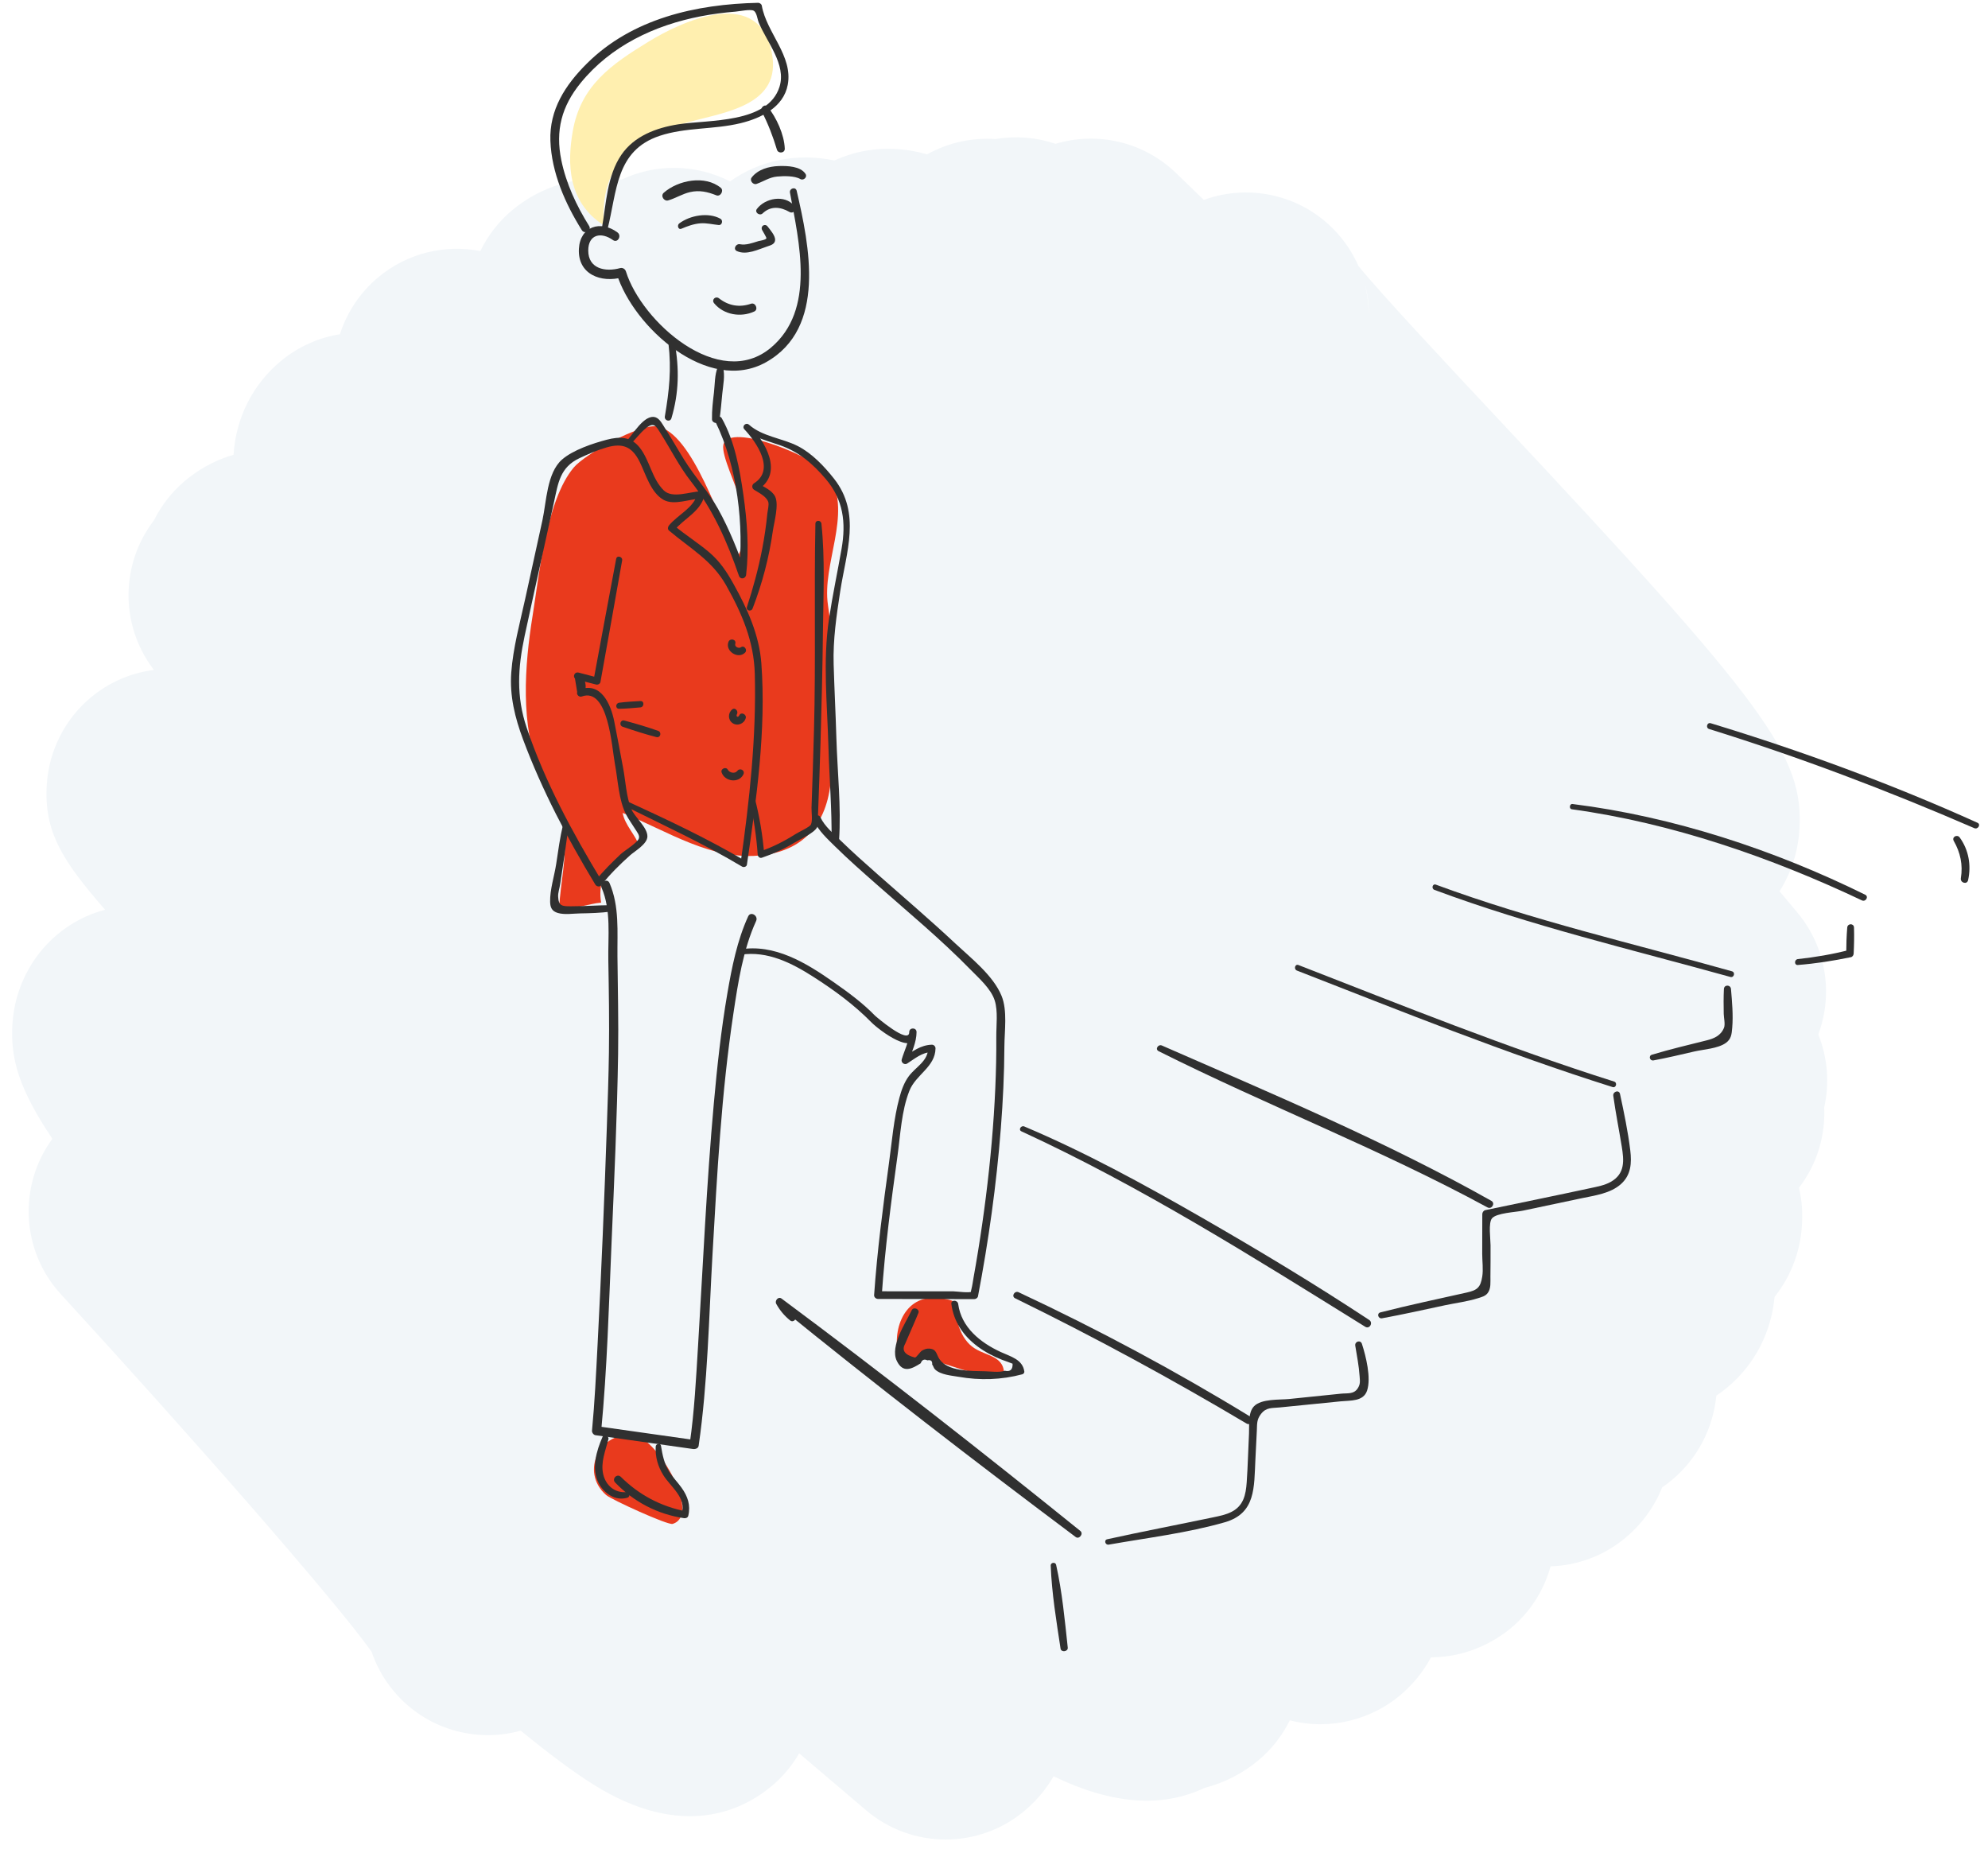 <?xml version="1.0" encoding="utf-8"?>
<!-- Generator: Adobe Illustrator 20.1.0, SVG Export Plug-In . SVG Version: 6.00 Build 0)  -->
<svg version="1.1" xmlns="http://www.w3.org/2000/svg" xmlns:xlink="http://www.w3.org/1999/xlink" x="0px" y="0px"
	 viewBox="0 0 324 302" enable-background="new 0 0 324 302" xml:space="preserve">
<g id="site_bg">
</g>
<g id="back">
	<g>
		<g>
			<path fill="#F2F6F9" d="M154.116,299.772c-4.611,0-9.222-1.588-12.955-4.763l-10.915-9.282
				c-1.155,2.001-2.66,3.807-4.465,5.321c-4.586,3.847-14.457,8.935-29.073-0.24
				c-3.228-2.026-7.11-4.903-11.842-8.776c-7.325,2.027-15.479-0.221-20.679-6.42
				c-1.651-1.968-2.858-4.161-3.633-6.457c-6.078-8.546-30.105-35.887-50.616-58.225
				c-6.561-7.146-6.953-17.794-1.402-25.35c-5.424-8.102-6.871-12.995-6.511-18.739
				c0.354-5.649,3.021-10.957,7.316-14.56c2.331-1.956,4.997-3.299,7.786-4.028
				c-7.054-8.085-9.985-12.783-9.503-20.429c0.344-5.462,2.941-10.613,7.134-14.13
				c3.044-2.555,6.639-4.053,10.325-4.519c-0.15-0.204-0.234-0.318-0.249-0.339
				c-5.387-7.325-5.058-17.137,0.251-24.035c1.23-2.465,2.953-4.679,5.081-6.464
				c1.82-1.527,4.464-3.248,7.894-4.219c0.382-6.006,3.087-11.403,7.629-15.215
				c2.875-2.413,6.241-3.883,9.711-4.433c1.144-3.58,3.282-6.8,6.206-9.252
				c4.782-4.01,10.938-5.42,16.676-4.306c1.221-2.525,2.97-4.793,5.157-6.629
				c4.7-3.944,10.771-5.762,17.105-5.112c0.257,0.026,0.514,0.056,0.772,0.09
				c5.603-2.643,12.16-2.526,17.663,0.3c4.894-3.474,10.92-4.678,17.012-3.411
				c3.6-1.632,8.782-2.811,15.111-0.994c3.457-1.94,7.347-2.752,11.146-2.498
				c3.272-0.554,6.639-0.285,9.78,0.776c6.728-2.014,14.289-0.411,19.658,4.783l4.508,4.361
				c7.684-2.811,16.629-0.697,22.19,5.931c1.259,1.499,2.259,3.128,3.007,4.834
				c3.828,4.704,14.71,16.315,22.885,25.038c43.751,46.681,49.702,54.802,48.981,66.84
				c-0.215,3.59-1.35,7.042-3.235,10.021l2.902,3.46c3.41,4.062,5.065,9.313,4.603,14.598
				c-0.159,1.819-0.565,3.59-1.193,5.271c1.54,3.807,1.852,7.97,0.967,11.904c0.038,0.832,0.024,1.669-0.043,2.508
				c-0.31,3.874-1.737,7.541-4.064,10.576c0.524,2.188,0.614,4.229,0.456,6.443
				c-0.297,4.155-1.872,8.125-4.436,11.337c-0.547,5.814-3.245,11.016-7.651,14.714
				c-0.594,0.498-1.208,0.956-1.84,1.374c-0.539,5.409-3.094,10.273-7.241,13.754
				c-0.508,0.426-1.033,0.824-1.575,1.194c-1.277,3.16-3.305,5.967-5.975,8.207
				c-3.561,2.988-7.884,4.534-12.229,4.67c-1.065,3.898-3.298,7.414-6.438,10.049
				c-1.776,1.489-6.449,4.775-13.03,4.776c-0.003,0-0.007,0-0.01,0c-1.272,2.358-2.989,4.473-5.102,6.244
				c-4.392,3.688-11.095,5.798-17.915,4.021c-1.216,2.472-2.94,4.69-5.093,6.497
				c-2.593,2.176-5.59,3.699-8.809,4.521c-6.956,3.305-15.192,2.669-24.596-1.9
				c-1.225,2.116-2.817,4.021-4.741,5.635C163.253,298.214,158.684,299.772,154.116,299.772z M222.386,46.172
				c0.477,1.779,0.702,3.606,0.68,5.427C223.133,49.783,222.929,47.951,222.386,46.172z"/>
		</g>
	</g>
</g>
<g id="Layer_2">
	<path fill="#E93A1D" d="M155.211,211.979c0.645,2.093,0.75,5.093,2.81,7.106c2.032,1.985,5.451,1.509,5.615,4.629
		c-5.946,1.583-11.791-4.037-16.933-1.867c-1.604-4.45,0.36-10.591,5.675-10.34
		c0.293-0.278-4.211,0.287-3.562,0.014C150.055,211,154.127,211.542,155.211,211.979z"/>
	<path fill="#E93A1D" d="M109.62,248.339c-0.777,0.236-10.013-3.976-10.841-4.708
		c-4.341-3.835-0.98-10.565,4.661-9.71C107.198,234.491,114.401,246.883,109.62,248.339z"/>
	<path fill="#FFEFAF" d="M98.404,36.711c-0.696-9.914,4.901-14.394,13.872-16.827
		c6.259-1.698,15.881-2.859,13.275-12.289c-2.643-9.563-14.501-4.081-19.804-0.835
		c-6.16,3.771-11.123,7.19-12.409,14.679C92.478,26.439,92.405,32.885,98.404,36.711z"/>
	<path fill="#E93A1D" d="M97.973,147.092c-2.103,0.175-4.41,1.212-6.834,0.797c0.19-3.996,1.276-8.216,0.82-12.341
		c-0.417-3.768-2.491-6.128-3.901-9.487c-3.29-7.839-2.579-17.508-1.246-25.788
		c1.071-6.652,2.211-18.726,6.683-24.072c1.851-2.212,10.702-7.142,13.533-6.717
		c5.939,0.891,10.443,16.37,13.258,21.09c1.511-2.865,0.868-6.107,0.274-9.167
		c-0.369-1.905-3.042-7.2-2.666-8.928c0.844-3.879,15.74,2.259,17.391,5.17
		c3.556,6.272-1.355,14.267-0.346,20.955c1.324,8.778,0.55,17.659,0.545,26.563
		c-0.004,7.159-2.987,13.157-11.116,14.187c-8.303,1.052-15.669-3.995-22.892-6.878
		c0.384,2.047,2.095,3.541,2.812,5.605C101.503,139.351,97.045,141.533,97.973,147.092z"/>
	<g>
		<g>
			<path fill="#303030" d="M128.748,31.393c1.477,8.072,4.21,19.105-3.096,25.259
				c-8.441,7.109-21.098-4.238-23.64-12.42c-0.124-0.399-0.537-0.655-0.952-0.54
				c-2.396,0.663-5.188,0.116-5.188-2.861c0-2.651,2.105-3.082,4.029-1.707
				c0.763,0.545,1.468-0.704,0.731-1.25c-2.738-2.026-6.08-1-6.283,2.659
				c-0.232,4.181,3.619,5.626,7.123,4.651c-0.317-0.18-0.635-0.36-0.952-0.54
				c2.699,8.639,14.879,19.695,24.341,14.373c9.879-5.556,7.04-19.008,4.979-27.924
				C129.672,30.376,128.618,30.686,128.748,31.393L128.748,31.393z"/>
		</g>
	</g>
	<g>
		<g>
			<path fill="#303030" d="M131.28,28.334c-0.834-1.262-2.981-1.316-4.351-1.274
				c-1.616,0.05-3.424,0.55-4.431,1.876c-0.372,0.489,0.246,1.229,0.797,1.037
				c1.162-0.403,2.094-1.089,3.365-1.203c1.074-0.096,2.836-0.142,3.774,0.409
				C130.95,29.482,131.629,28.861,131.28,28.334L131.28,28.334z"/>
		</g>
	</g>
	<g>
		<g>
			<path fill="#303030" d="M117.467,30.602c-2.557-2.096-6.932-1.26-9.289,0.807c-0.57,0.5,0.035,1.451,0.727,1.249
				c1.221-0.357,2.294-1.06,3.547-1.35c1.531-0.354,2.864-0.051,4.3,0.523
				C117.425,32.1,118.021,31.056,117.467,30.602L117.467,30.602z"/>
		</g>
	</g>
	<g>
		<g>
			<path fill="#303030" d="M124.146,18.164c1.049,2.035,1.817,4.04,2.477,6.229c0.206,0.683,1.306,0.582,1.278-0.173
				c-0.087-2.283-1.354-5.049-2.774-6.812C124.662,16.832,123.837,17.565,124.146,18.164L124.146,18.164z"/>
		</g>
	</g>
	<g>
		<g>
			<path fill="#303030" d="M116.976,59.838c-0.518,1.244-0.46,2.775-0.616,4.112c-0.17,1.455-0.352,2.909-0.32,4.376
				c0.015,0.656,1.083,0.866,1.197,0.162c0.233-1.439,0.335-2.897,0.48-4.347c0.14-1.393,0.478-2.939,0.117-4.303
				C117.712,59.373,117.133,59.461,116.976,59.838L116.976,59.838z"/>
		</g>
	</g>
	<g>
		<g>
			<path fill="#303030" d="M108.944,55.992c0.506,4.198,0.115,7.715-0.588,11.862c-0.118,0.694,0.865,0.996,1.073,0.296
				c1.227-4.113,1.297-8.091,0.527-12.295C109.853,55.291,108.874,55.413,108.944,55.992L108.944,55.992z"/>
		</g>
	</g>
	<g>
		<g>
			<path fill="#303030" d="M121.935,149.331c-1.802,3.946-2.659,8.299-3.39,12.549
				c-1.023,5.945-1.668,11.954-2.21,17.959c-1.186,13.146-1.766,26.335-2.57,39.508
				c-0.323,5.288-0.59,10.617-1.348,15.864c0.307-0.175,0.615-0.349,0.923-0.524
				c-5.303-0.751-10.605-1.502-15.908-2.253c0.183,0.241,0.367,0.482,0.551,0.723
				c0.968-10.125,1.248-20.342,1.682-30.5c0.44-10.295,0.911-20.6,1.073-30.904
				c0.083-5.303-0.055-10.597-0.107-15.899c-0.039-4.029,0.342-8.152-1.288-11.942
				c-0.38-0.884-1.673-0.121-1.295,0.757c1.587,3.69,1.027,7.942,1.095,11.853
				c0.087,4.995,0.172,9.985,0.099,14.981c-0.059,4.034-0.201,8.068-0.339,12.1
				c-0.406,11.878-0.894,23.756-1.516,35.625c-0.243,4.644-0.461,9.299-0.904,13.929
				c-0.028,0.29,0.251,0.681,0.551,0.723c5.303,0.751,10.605,1.502,15.908,2.253
				c0.36,0.051,0.859-0.084,0.923-0.524c1.486-10.288,1.662-20.807,2.257-31.172
				c0.754-13.129,1.451-26.341,3.419-39.356c0.758-5.017,1.565-10.34,3.691-14.995
				C123.628,149.217,122.336,148.453,121.935,149.331L121.935,149.331z"/>
		</g>
	</g>
	<g>
		<g>
			<path fill="#303030" d="M124.191,37.449c0.075,0.177,0.772,1.269,0.716,1.389
				c-0.126,0.27-1.017,0.374-1.28,0.451c-0.996,0.29-2.007,0.711-3.057,0.509
				c-0.632-0.122-1.145,0.811-0.472,1.119c1.569,0.719,3.497-0.281,5.012-0.779
				c0.528-0.173,1.188-0.358,1.22-1.036c0.033-0.703-0.827-1.673-1.223-2.188
				C124.689,36.37,123.922,36.816,124.191,37.449L124.191,37.449z"/>
		</g>
	</g>
	<g>
		<g>
			<path fill="#303030" d="M116.387,49.419c1.569,1.9,4.36,2.352,6.545,1.342c0.707-0.327,0.207-1.518-0.533-1.264
				c-1.868,0.643-3.653,0.343-5.212-0.878C116.617,48.173,115.916,48.849,116.387,49.419L116.387,49.419z"/>
		</g>
	</g>
	<g>
		<g>
			<path fill="#303030" d="M99.003,37.38c1.582-6.181,1.304-12.863,8.524-15.25
				c4.236-1.401,8.851-1.002,13.173-2.056c3.303-0.805,6.985-2.561,7.685-6.251
				c0.892-4.706-3.473-8.508-4.228-12.904c-0.045-0.263-0.35-0.466-0.605-0.46
				c-10.098,0.215-20.527,2.55-27.913,9.903c-3.5,3.484-6.126,7.504-5.936,12.598
				c0.194,5.187,2.406,10.212,5.125,14.551c0.467,0.746,1.653,0.059,1.184-0.692
				c-2.057-3.294-3.744-6.888-4.528-10.711c-0.992-4.839,0.049-8.78,3.146-12.588
				c4.926-6.054,12.044-9.412,19.591-10.867c1.859-0.358,3.74-0.605,5.627-0.755
				c0.617-0.049,2.402-0.428,2.959-0.165c0.531,0.251,0.629,1.403,0.856,1.953
				c1.304,3.17,4.516,6.814,3.383,10.447c-1.886,6.045-11.586,5.347-16.513,6.127
				c-3.562,0.564-7.171,1.892-9.277,4.988c-2.329,3.424-2.457,7.932-3.152,11.885
				C98.002,37.713,98.852,37.971,99.003,37.38L99.003,37.38z"/>
		</g>
	</g>
	<g>
		<g>
			<path fill="#303030" d="M101.711,131.289c6.467,3.21,13.032,6.229,19.237,9.937
				c0.266,0.159,0.732,0.028,0.782-0.318c1.565-10.701,3.146-21.939,2.356-32.774
				c-0.342-4.685-2.281-8.914-4.535-12.964c-1.112-1.997-2.206-3.666-3.957-5.159
				c-1.833-1.562-3.897-2.826-5.733-4.385c0,0.277,0,0.554,0,0.832c1.592-1.941,4.273-3.054,4.937-5.641
				c0.094-0.364-0.18-0.761-0.572-0.751c-1.819,0.047-4.639,1.237-6.054-0.157
				c-1.934-1.905-2.265-4.876-3.913-6.966c-1.433-1.817-3.282-1.834-5.378-1.284
				c-2.253,0.592-5.519,1.686-7.283,3.232c-2.479,2.173-2.538,6.896-3.197,9.902
				c-0.938,4.278-1.876,8.555-2.814,12.833c-0.867,3.952-1.967,7.939-2.264,11.986
				c-0.279,3.811,0.609,7.365,1.932,10.915c3.087,8.281,7.211,16.086,11.775,23.636
				c0.18,0.297,0.695,0.435,0.942,0.121c1.393-1.773,3.044-3.41,4.728-4.909c0.77-0.685,2.799-1.821,2.812-3.065
				c0.015-1.501-2.082-3.135-2.64-4.502c-0.809-1.978-0.919-4.572-1.322-6.685
				c-0.482-2.53-0.937-5.068-1.448-7.592c-0.556-2.748-2.142-6.465-5.622-5.163
				c0.242,0.242,0.485,0.485,0.727,0.727c0.492-1.276,0.238-2.346-0.673-3.342
				c-0.19,0.327-0.38,0.653-0.57,0.98c1.059,0.273,2.118,0.545,3.178,0.818
				c0.283,0.073,0.658-0.092,0.715-0.406c1.194-6.599,2.363-13.203,3.537-19.805
				c0.113-0.633-0.852-0.907-0.972-0.268c-1.234,6.587-2.472,13.174-3.686,19.765
				c0.238-0.135,0.476-0.271,0.715-0.406c-1.058-0.276-2.116-0.552-3.175-0.828
				c-0.582-0.152-0.959,0.552-0.57,0.98c0.121,0.733,0.241,1.466,0.362,2.198
				c-0.159,0.407,0.325,0.876,0.727,0.727c4.372-1.62,4.934,8.431,5.421,10.984
				c0.502,2.634,0.603,5.897,1.841,8.271c0.397,0.761,0.926,1.486,1.38,2.214
				c0.427,0.686,0.843,1.136,0.687,1.654c-0.21,0.697-2.433,2.046-3.009,2.6
				c-1.397,1.344-2.79,2.679-3.99,4.206c0.314,0.041,0.628,0.081,0.942,0.121
				c-4.781-7.911-9.267-16.173-12.23-24.963c-1.724-5.113-1.444-9.754-0.334-14.96
				c1.047-4.912,2.152-9.812,3.228-14.718c0.521-2.376,1.043-4.753,1.564-7.129c0.673-3.07,0.966-5.636,4.155-7.128
				c1.431-0.669,2.907-1.314,4.428-1.752c2.618-0.753,4.137-0.107,5.357,2.321c1.001,1.993,1.805,5.06,3.922,6.233
				c1.713,0.949,4.264-0.16,6.069-0.209c-0.191-0.25-0.381-0.501-0.572-0.751
				c-0.579,2.267-3.219,3.405-4.625,5.125c-0.188,0.23-0.261,0.61,0,0.832c3.446,2.918,7.029,4.863,9.312,8.921
				c2.579,4.582,4.536,9.131,4.674,14.455c0.266,10.286-0.864,20.624-2.312,30.792
				c0.261-0.106,0.521-0.212,0.782-0.318c-6.217-3.683-12.78-6.746-19.34-9.761
				C101.649,130.317,101.21,131.04,101.711,131.289L101.711,131.289z"/>
		</g>
	</g>
	<g>
		<g>
			<path fill="#303030" d="M102.595,72.528c0.912-0.825,1.657-1.902,2.593-2.681c1.392-1.16,1.714-0.433,2.486,0.788
				c1.653,2.612,3.029,5.38,4.939,7.823c3.612,4.62,5.917,9.839,7.814,15.371
				c0.228,0.666,1.098,0.502,1.175-0.159c0.504-4.324,0.163-8.749-0.449-13.045
				c-0.598-4.196-1.41-8.708-3.509-12.448c-0.377-0.671-1.353-0.081-1.022,0.597
				c3.562,7.304,4.666,16.866,3.784,24.896c0.392-0.053,0.784-0.106,1.175-0.159
				c-1.274-3.635-2.695-7.244-4.574-10.615c-1.587-2.847-3.78-5.203-5.492-7.959
				c-1.059-1.705-2.04-3.455-3.129-5.142c-0.378-0.586-0.845-1.567-1.559-1.792
				c-1.834-0.579-3.752,2.93-4.792,3.967C101.673,72.331,102.219,72.868,102.595,72.528L102.595,72.528z"/>
		</g>
	</g>
	<g>
		<g>
			<path fill="#303030" d="M122.653,99.172c1.583-4.097,2.682-8.294,3.304-12.647c0.203-1.422,1.02-4.249,0.376-5.597
				c-0.492-1.029-1.885-1.591-2.813-2.176c0,0.355,0,0.709,0,1.064c4.281-2.721,1.177-7.924-1.448-10.6
				c-0.251,0.251-0.502,0.502-0.753,0.753c1.654,1.406,3.821,1.889,5.827,2.594
				c3.094,1.087,5.33,3.02,7.435,5.497c2.864,3.368,3.323,7.088,2.579,11.359
				c-0.665,3.818-1.473,7.585-2.049,11.424c-1.029,6.859-0.289,13.921-0.096,20.826
				c0.143,5.108,0.58,10.23,0.509,15.341c-0.011,0.791,1.166,0.776,1.219,0c0.376-5.548-0.268-11.189-0.431-16.74
				c-0.118-4.01-0.331-8.018-0.446-12.028c-0.115-4.014,0.462-7.916,1.07-11.873
				c0.981-6.39,3.436-12.731-1.016-18.37c-1.585-2.008-3.587-4.128-5.896-5.306
				c-2.534-1.292-5.783-1.55-7.95-3.478c-0.511-0.454-1.226,0.25-0.753,0.753
				c1.949,2.078,5.088,6.559,1.579,8.783c-0.397,0.252-0.398,0.812,0,1.064c0.756,0.478,2.034,1.091,2.314,2.005
				c0.142,0.463-0.105,1.368-0.153,1.853c-0.192,1.949-0.474,3.89-0.845,5.814c-0.614,3.187-1.476,6.345-2.482,9.43
				C121.538,99.512,122.435,99.735,122.653,99.172L122.653,99.172z"/>
		</g>
	</g>
	<g>
		<g>
			<path fill="#303030" d="M91.76,134.394c-0.501,2.1-0.787,4.239-1.108,6.372c-0.295,1.961-1.042,4.223-0.994,6.199
				c0.023,0.938,0.296,1.527,1.252,1.812c1.092,0.326,2.526,0.09,3.646,0.073
				c1.658-0.026,3.316-0.076,4.961-0.29c0.65-0.085,0.701-1.062,0-1.055c-2.152,0.023-4.298,0.183-6.451,0.185
				c-1.431,0.001-2.037-0.018-2.102-1.59c-0.026-0.632,0.235-1.391,0.332-2.01
				c0.49-3.143,0.94-6.295,1.369-9.447C92.742,134.066,91.904,133.789,91.76,134.394L91.76,134.394z"/>
		</g>
	</g>
	<g>
		<g>
			<path fill="#303030" d="M122.136,130.332c0.698,2.939,1.141,5.92,1.352,8.933
				c0.023,0.324,0.324,0.63,0.673,0.513c1.872-0.632,3.633-1.433,5.324-2.461
				c0.996-0.606,3.154-1.522,3.687-2.501c0.23-0.422,0.112-1.175,0.13-1.624
				c0.162-4.067,0.301-8.134,0.424-12.202c0.183-6.094,0.328-12.19,0.397-18.287
				c0.065-5.74,0.35-11.636-0.247-17.353c-0.064-0.618-0.971-0.647-0.984,0
				c-0.226,11.199,0.072,22.409-0.23,33.617c-0.114,4.214-0.247,8.428-0.402,12.64
				c-0.024,0.665,0.207,2.171-0.106,2.776c-0.205,0.397-1.976,1.205-2.543,1.566
				c-1.819,1.155-3.691,2.096-5.732,2.804c0.224,0.171,0.449,0.342,0.673,0.513
				c-0.245-3.118-0.758-6.145-1.533-9.176C122.871,129.519,122,129.76,122.136,130.332L122.136,130.332z"/>
		</g>
	</g>
	<g>
		<g>
			<path fill="#303030" d="M101.476,118.43c1.812,0.616,3.647,1.214,5.502,1.687c0.666,0.17,0.913-0.79,0.28-1.017
				c-1.802-0.646-3.657-1.177-5.504-1.681C101.098,117.239,100.842,118.214,101.476,118.43L101.476,118.43z"/>
		</g>
	</g>
	<g>
		<g>
			<path fill="#303030" d="M100.911,115.506c1.151-0.019,2.306-0.128,3.452-0.228c0.656-0.057,0.672-1.077,0-1.037
				c-1.149,0.068-2.309,0.127-3.452,0.275C100.3,114.594,100.254,115.516,100.911,115.506L100.911,115.506z"/>
		</g>
	</g>
	<g>
		<g>
			<path fill="#303030" d="M118.721,104.605c-0.581,1.504,1.592,2.891,2.714,1.742c0.425-0.435-0.145-1.256-0.675-0.874
				c-0.366,0.264-1.075-0.07-0.926-0.561C120.053,104.187,118.983,103.926,118.721,104.605L118.721,104.605z"/>
		</g>
	</g>
	<g>
		<g>
			<path fill="#303030" d="M119.353,115.595c-0.726,0.559-0.747,1.696,0.035,2.242c0.799,0.558,1.921,0.098,2.153-0.828
				c0.151-0.605-0.767-1.055-1.05-0.443c-0.199,0.432-0.61,0.22-0.373-0.205
				C120.367,115.913,119.824,115.232,119.353,115.595L119.353,115.595z"/>
		</g>
	</g>
	<g>
		<g>
			<path fill="#303030" d="M117.606,125.871c0.503,1.496,2.794,1.83,3.542,0.343
				c0.339-0.675-0.553-1.161-0.992-0.58c-0.373,0.494-1.28,0.307-1.532-0.193
				C118.341,124.884,117.404,125.272,117.606,125.871L117.606,125.871z"/>
		</g>
	</g>
	<g>
		<g>
			<path fill="#303030" d="M120.769,155.576c4.305-0.649,8.267,1.353,11.791,3.609
				c3.401,2.176,6.655,4.556,9.481,7.438c1.111,1.133,7.346,5.98,7.334,1.553c-0.002-0.766-1.181-0.766-1.189,0
				c-0.019,1.604-0.785,2.97-1.228,4.472c-0.144,0.491,0.436,0.953,0.878,0.675
				c1.285-0.81,2.41-1.831,4.03-1.881c-0.2-0.2-0.4-0.4-0.6-0.6c-0.035,2.115-2.012,3.014-3.141,4.524
				c-0.775,1.036-1.212,2.298-1.546,3.534c-0.923,3.417-1.208,7.099-1.69,10.603
				c-0.985,7.157-1.923,14.34-2.428,21.549c-0.024,0.337,0.305,0.623,0.624,0.624
				c5.231,0.009,10.463,0.021,15.694,0.032c0.261,0.001,0.562-0.196,0.614-0.467
				c1.729-9.053,3.009-18.198,3.723-27.39c0.344-4.419,0.557-8.85,0.577-13.282
				c0.011-2.55,0.526-5.891-0.467-8.299c-1.366-3.314-4.964-6.121-7.499-8.493
				c-4.144-3.878-8.465-7.563-12.72-11.316c-2.03-1.79-4.055-3.589-5.996-5.476
				c-1.141-1.109-2.619-2.32-3.298-3.797c-0.322-0.702-1.358-0.092-1.037,0.606
				c0.731,1.591,2.178,2.916,3.402,4.124c2.175,2.146,4.479,4.165,6.77,6.187
				c5.162,4.555,10.501,8.968,15.316,13.898c1.364,1.397,3.35,3.119,3.956,5.047
				c0.551,1.754,0.24,4.059,0.254,5.889c0.021,2.788-0.04,5.577-0.162,8.362
				c-0.26,5.932-0.794,11.853-1.536,17.744c-0.37,2.943-0.793,5.879-1.267,8.807
				c-0.239,1.478-0.491,2.954-0.756,4.428c-0.102,0.566-0.174,1.19-0.322,1.752
				c-0.455,1.731,0.822-0.036,0.206,0.404c-0.479,0.342-2.639-0.001-3.191-0.001
				c-1.716-0.001-3.432-0.001-5.148-0.002c-2.371-0.001-4.742-0.001-7.113-0.003
				c0.208,0.208,0.416,0.416,0.624,0.624c0.523-7.573,1.509-15.124,2.556-22.64
				c0.486-3.488,0.645-7.368,1.946-10.659c1.05-2.657,4.211-3.857,4.257-6.911
				c0.005-0.317-0.279-0.61-0.6-0.6c-1.844,0.059-3.122,1.095-4.633,2.05c0.292,0.225,0.585,0.45,0.878,0.675
				c0.483-1.648,1.247-3.045,1.265-4.79c-0.397,0-0.793,0-1.189,0c0.008,2.167-5.462-2.545-5.576-2.662
				c-2.061-2.115-4.347-3.784-6.763-5.476c-4.46-3.124-9.645-6.306-15.311-5.309
				C119.974,154.827,120.219,155.659,120.769,155.576L120.769,155.576z"/>
		</g>
	</g>
	<g>
		<g>
			<path fill="#303030" d="M155.05,212.496c0.384,2.909,1.941,5.18,4.271,6.923c1.235,0.924,2.589,1.617,4.015,2.187
				c0.569,0.197,1.133,0.406,1.693,0.628c0.04,0.961-0.383,1.343-1.267,1.145c-0.888,0.313-2.294,0.107-3.231,0.085
				c-2.26-0.055-6.152,0.061-7.468-2.052c-0.491-0.789-0.417-1.557-1.606-1.642
				c-0.417-0.03-0.799,0.106-1.172,0.315c-0.325,0.182-0.886,1.084-1.154,1.147
				c-1.677-0.427-2.216-1.171-1.618-2.232c0.323-0.756,0.65-1.51,0.981-2.262
				c0.404-0.925,0.808-1.846,1.188-2.781c0.25-0.618-0.793-1.059-1.082-0.456
				c-0.975,2.039-3.584,5.848-2.45,8.253c1.001,2.123,2.508,1.292,3.906,0.404c0.204-0.568,0.568-0.726,1.091-0.475
				c0.569-0.121,0.827,0.105,0.774,0.678c0.187,0.225,0.242,0.581,0.464,0.798
				c0.904,0.886,2.693,1.006,3.833,1.205c3.49,0.611,6.978,0.508,10.399-0.408
				c0.169-0.045,0.354-0.241,0.328-0.431c-0.266-2.004-2.248-2.458-3.862-3.205
				c-3.306-1.531-6.407-3.995-6.92-7.822C156.069,211.797,154.956,211.786,155.05,212.496L155.05,212.496z"/>
		</g>
	</g>
	<g>
		<g>
			<path fill="#303030" d="M106.866,235.723c-0.098,1.664,0.355,3.244,1.234,4.662c1.206,1.945,3.871,3.733,2.966,6.311
				c0.236-0.134,0.472-0.268,0.708-0.402c-4.097-0.82-7.63-2.684-10.597-5.628
				c-0.598-0.594-1.506,0.316-0.924,0.924c3.008,3.142,6.912,5.18,11.215,5.813c0.299,0.044,0.629-0.07,0.708-0.402
				c0.405-1.706-0.091-3.147-1.09-4.55c-0.642-0.902-1.434-1.689-2.023-2.63
				c-0.823-1.315-1.094-2.715-1.339-4.215C107.64,235.098,106.893,235.258,106.866,235.723L106.866,235.723z"/>
		</g>
	</g>
	<g>
		<g>
			<path fill="#303030" d="M98.202,234.151c-0.988,2.245-1.853,5.181-0.648,7.519
				c0.888,1.723,2.753,2.986,4.707,2.397c0.48-0.145,0.419-0.97-0.124-0.915
				c-1.922,0.193-3.407-1.07-3.829-2.915c-0.441-1.928,0.377-3.85,0.847-5.684
				C99.296,234.004,98.448,233.591,98.202,234.151L98.202,234.151z"/>
		</g>
	</g>
	<g>
		<g>
			<path fill="#303030" d="M129.489,214.492c-0.874-0.729-1.409-1.415-1.824-2.498c-0.352,0.205-0.704,0.41-1.056,0.615
				c15.93,12.962,32.275,25.556,48.711,37.87c0.565,0.423,1.314-0.538,0.76-0.985
				c-15.983-12.895-32.217-25.632-48.705-37.878c-0.536-0.398-1.149,0.355-0.865,0.865
				c0.593,1.065,1.326,1.945,2.279,2.711C129.279,215.586,129.982,214.904,129.489,214.492L129.489,214.492z"/>
		</g>
	</g>
	<g>
		<g>
			<path fill="#303030" d="M165.44,211.569c12.86,6.286,25.419,13.107,37.726,20.415
				c0.706,0.419,1.339-0.671,0.642-1.098c-12.198-7.47-24.841-14.234-37.794-20.299
				C165.358,210.28,164.779,211.246,165.44,211.569L165.44,211.569z"/>
		</g>
	</g>
	<g>
		<g>
			<path fill="#303030" d="M166.471,184.366c19.472,8.961,37.85,20.557,56.031,31.846
				c0.706,0.439,1.333-0.656,0.648-1.108c-8.98-5.921-18.204-11.471-27.534-16.824
				c-9.334-5.355-18.765-10.519-28.681-14.709C166.402,183.346,165.927,184.115,166.471,184.366L166.471,184.366z"/>
		</g>
	</g>
	<g>
		<g>
			<path fill="#303030" d="M188.829,171.302c17.704,8.87,36.166,15.994,53.597,25.459
				c0.702,0.381,1.326-0.68,0.627-1.073c-17.223-9.684-35.603-17.392-53.686-25.307
				C188.753,170.112,188.205,170.989,188.829,171.302L188.829,171.302z"/>
		</g>
	</g>
	<g>
		<g>
			<path fill="#303030" d="M211.369,158.166c17.013,6.625,34.026,13.493,51.448,18.984
				c0.573,0.181,0.818-0.718,0.248-0.898c-17.415-5.51-34.431-12.369-51.446-18.989
				C211.056,157.042,210.812,157.949,211.369,158.166L211.369,158.166z"/>
		</g>
	</g>
	<g>
		<g>
			<path fill="#303030" d="M233.772,145.012c15.699,5.857,32.121,9.716,48.245,14.194
				c0.593,0.165,0.846-0.754,0.254-0.921c-16.112-4.532-32.547-8.311-48.264-14.126
				C233.472,143.961,233.242,144.815,233.772,145.012L233.772,145.012z"/>
		</g>
	</g>
	<g>
		<g>
			<path fill="#303030" d="M256.168,131.879c16.277,2.234,32.473,7.84,47.283,14.849
				c0.615,0.291,1.157-0.616,0.538-0.921c-14.808-7.304-31.292-12.735-47.705-14.785
				C255.801,130.961,255.681,131.812,256.168,131.879L256.168,131.879z"/>
		</g>
	</g>
	<g>
		<g>
			<path fill="#303030" d="M278.55,118.802c14.626,4.538,29.173,10.062,43.219,16.156
				c0.593,0.257,1.116-0.609,0.515-0.88c-14.024-6.337-28.752-11.745-43.474-16.219
				C278.206,117.675,277.95,118.616,278.55,118.802L278.55,118.802z"/>
		</g>
	</g>
	<g>
		<g>
			<path fill="#303030" d="M180.695,251.716c6.244-1.101,12.816-1.893,18.913-3.643
				c5.091-1.462,4.764-5.711,4.996-10.255c0.08-1.563,0.16-3.126,0.233-4.689
				c0.05-1.077-0.037-1.777,0.662-2.688c0.871-1.134,1.771-0.948,3.096-1.085c3.309-0.343,6.62-0.663,9.93-0.994
				c1.566-0.157,3.674,0.055,4.277-1.742c0.694-2.069-0.184-5.596-0.838-7.619
				c-0.227-0.702-1.198-0.405-1.085,0.299c0.265,1.654,0.599,3.293,0.707,4.968
				c0.054,0.828,0.15,1.29-0.324,2.004c-0.642,0.968-1.674,0.735-2.737,0.846
				c-2.813,0.295-5.627,0.578-8.441,0.866c-1.523,0.156-4.526-0.071-5.723,1.199
				c-0.994,1.055-0.735,3.132-0.801,4.413c-0.135,2.655-0.19,5.32-0.376,7.972
				c-0.144,2.048-0.529,3.797-2.441,4.791c-0.955,0.496-2.023,0.698-3.068,0.917
				c-5.738,1.201-11.496,2.303-17.222,3.563C179.877,250.968,180.127,251.816,180.695,251.716L180.695,251.716z"/>
		</g>
	</g>
	<g>
		<g>
			<path fill="#303030" d="M225.233,214.831c3.44-0.629,6.855-1.397,10.275-2.125c1.762-0.375,3.655-0.605,5.373-1.148
				c0.578-0.183,1.18-0.322,1.573-0.83c0.579-0.749,0.438-1.825,0.453-2.692c0.029-1.696,0.017-3.394,0.02-5.09
				c0.002-0.974-0.383-3.671,0.234-4.402c0.748-0.887,3.846-1.002,5.007-1.247
				c3.184-0.672,6.37-1.34,9.553-2.018c2.189-0.466,4.744-0.772,6.48-2.34c1.622-1.464,1.748-3.413,1.499-5.464
				c-0.373-3.076-1.024-6.175-1.673-9.202c-0.157-0.732-1.193-0.401-1.096,0.302
				c0.381,2.767,0.93,5.5,1.378,8.256c0.368,2.269,0.579,4.45-1.822,5.786c-0.972,0.541-2.131,0.754-3.206,0.986
				c-5.727,1.234-11.47,2.399-17.204,3.602c-0.288,0.06-0.495,0.368-0.496,0.652
				c-0.005,2.159-0.013,4.319-0.012,6.478c0,1.178,0.192,2.541,0.005,3.702
				c-0.282,1.754-0.799,2.209-2.501,2.59c-4.705,1.055-9.434,2.048-14.104,3.245
				C224.34,214.032,224.612,214.945,225.233,214.831L225.233,214.831z"/>
		</g>
	</g>
	<g>
		<g>
			<path fill="#303030" d="M269.481,172.805c2.235-0.415,4.444-0.938,6.657-1.453c1.484-0.345,3.82-0.462,5.121-1.384
				c0.909-0.645,0.963-1.428,1.054-2.483c0.177-2.045-0.03-4.269-0.201-6.309c-0.061-0.735-1.117-0.75-1.154,0
				c-0.067,1.353-0.052,2.702-0.028,4.056c0.011,0.593,0.271,1.689,0.045,2.253
				c-0.515,1.286-1.619,1.754-2.818,2.052c-2.986,0.741-5.984,1.457-8.932,2.342
				C268.626,172.058,268.879,172.917,269.481,172.805L269.481,172.805z"/>
		</g>
	</g>
	<g>
		<g>
			<path fill="#303030" d="M293.014,157.256c2.919-0.23,5.782-0.681,8.648-1.274c0.268-0.056,0.431-0.329,0.444-0.583
				c0.071-1.42,0.099-2.826,0.056-4.247c-0.022-0.717-1.044-0.7-1.102,0c-0.116,1.418-0.161,2.825-0.164,4.247
				c0.148-0.194,0.296-0.389,0.444-0.583c-2.735,0.706-5.52,1.175-8.327,1.48
				C292.411,156.361,292.391,157.305,293.014,157.256L293.014,157.256z"/>
		</g>
	</g>
	<g>
		<g>
			<path fill="#303030" d="M318.421,137.04c1.075,1.881,1.515,3.914,1.156,6.065c-0.127,0.763,1.009,1.107,1.181,0.326
				c0.532-2.423,0.099-4.933-1.371-6.955C318.972,135.904,318.056,136.4,318.421,137.04L318.421,137.04z"/>
		</g>
	</g>
	<g>
		<g>
			<path fill="#303030" d="M171.243,255.12c0.167,4.505,0.929,9.08,1.604,13.536c0.1,0.659,1.246,0.512,1.174-0.159
				c-0.482-4.475-0.913-9.103-1.898-13.496C172.013,254.51,171.224,254.615,171.243,255.12L171.243,255.12z"/>
		</g>
	</g>
	<g>
		<g>
			<path fill="#303030" d="M111.056,37.272c1.005-0.422,2.007-0.799,3.106-0.88c1.022-0.076,1.976,0.186,2.982,0.279
				c0.554,0.051,0.728-0.768,0.277-1.021c-1.977-1.105-4.984-0.559-6.725,0.766
				C110.318,36.702,110.518,37.498,111.056,37.272L111.056,37.272z"/>
		</g>
	</g>
	<g>
		<g>
			<path fill="#303030" d="M124.283,34.782c1.331-1.271,2.909-1.083,4.386-0.241c0.662,0.378,1.208-0.459,0.77-0.999
				c-1.545-1.904-4.773-1.259-6.09,0.518C122.936,34.619,123.812,35.232,124.283,34.782L124.283,34.782z"/>
		</g>
	</g>
</g>
</svg>
